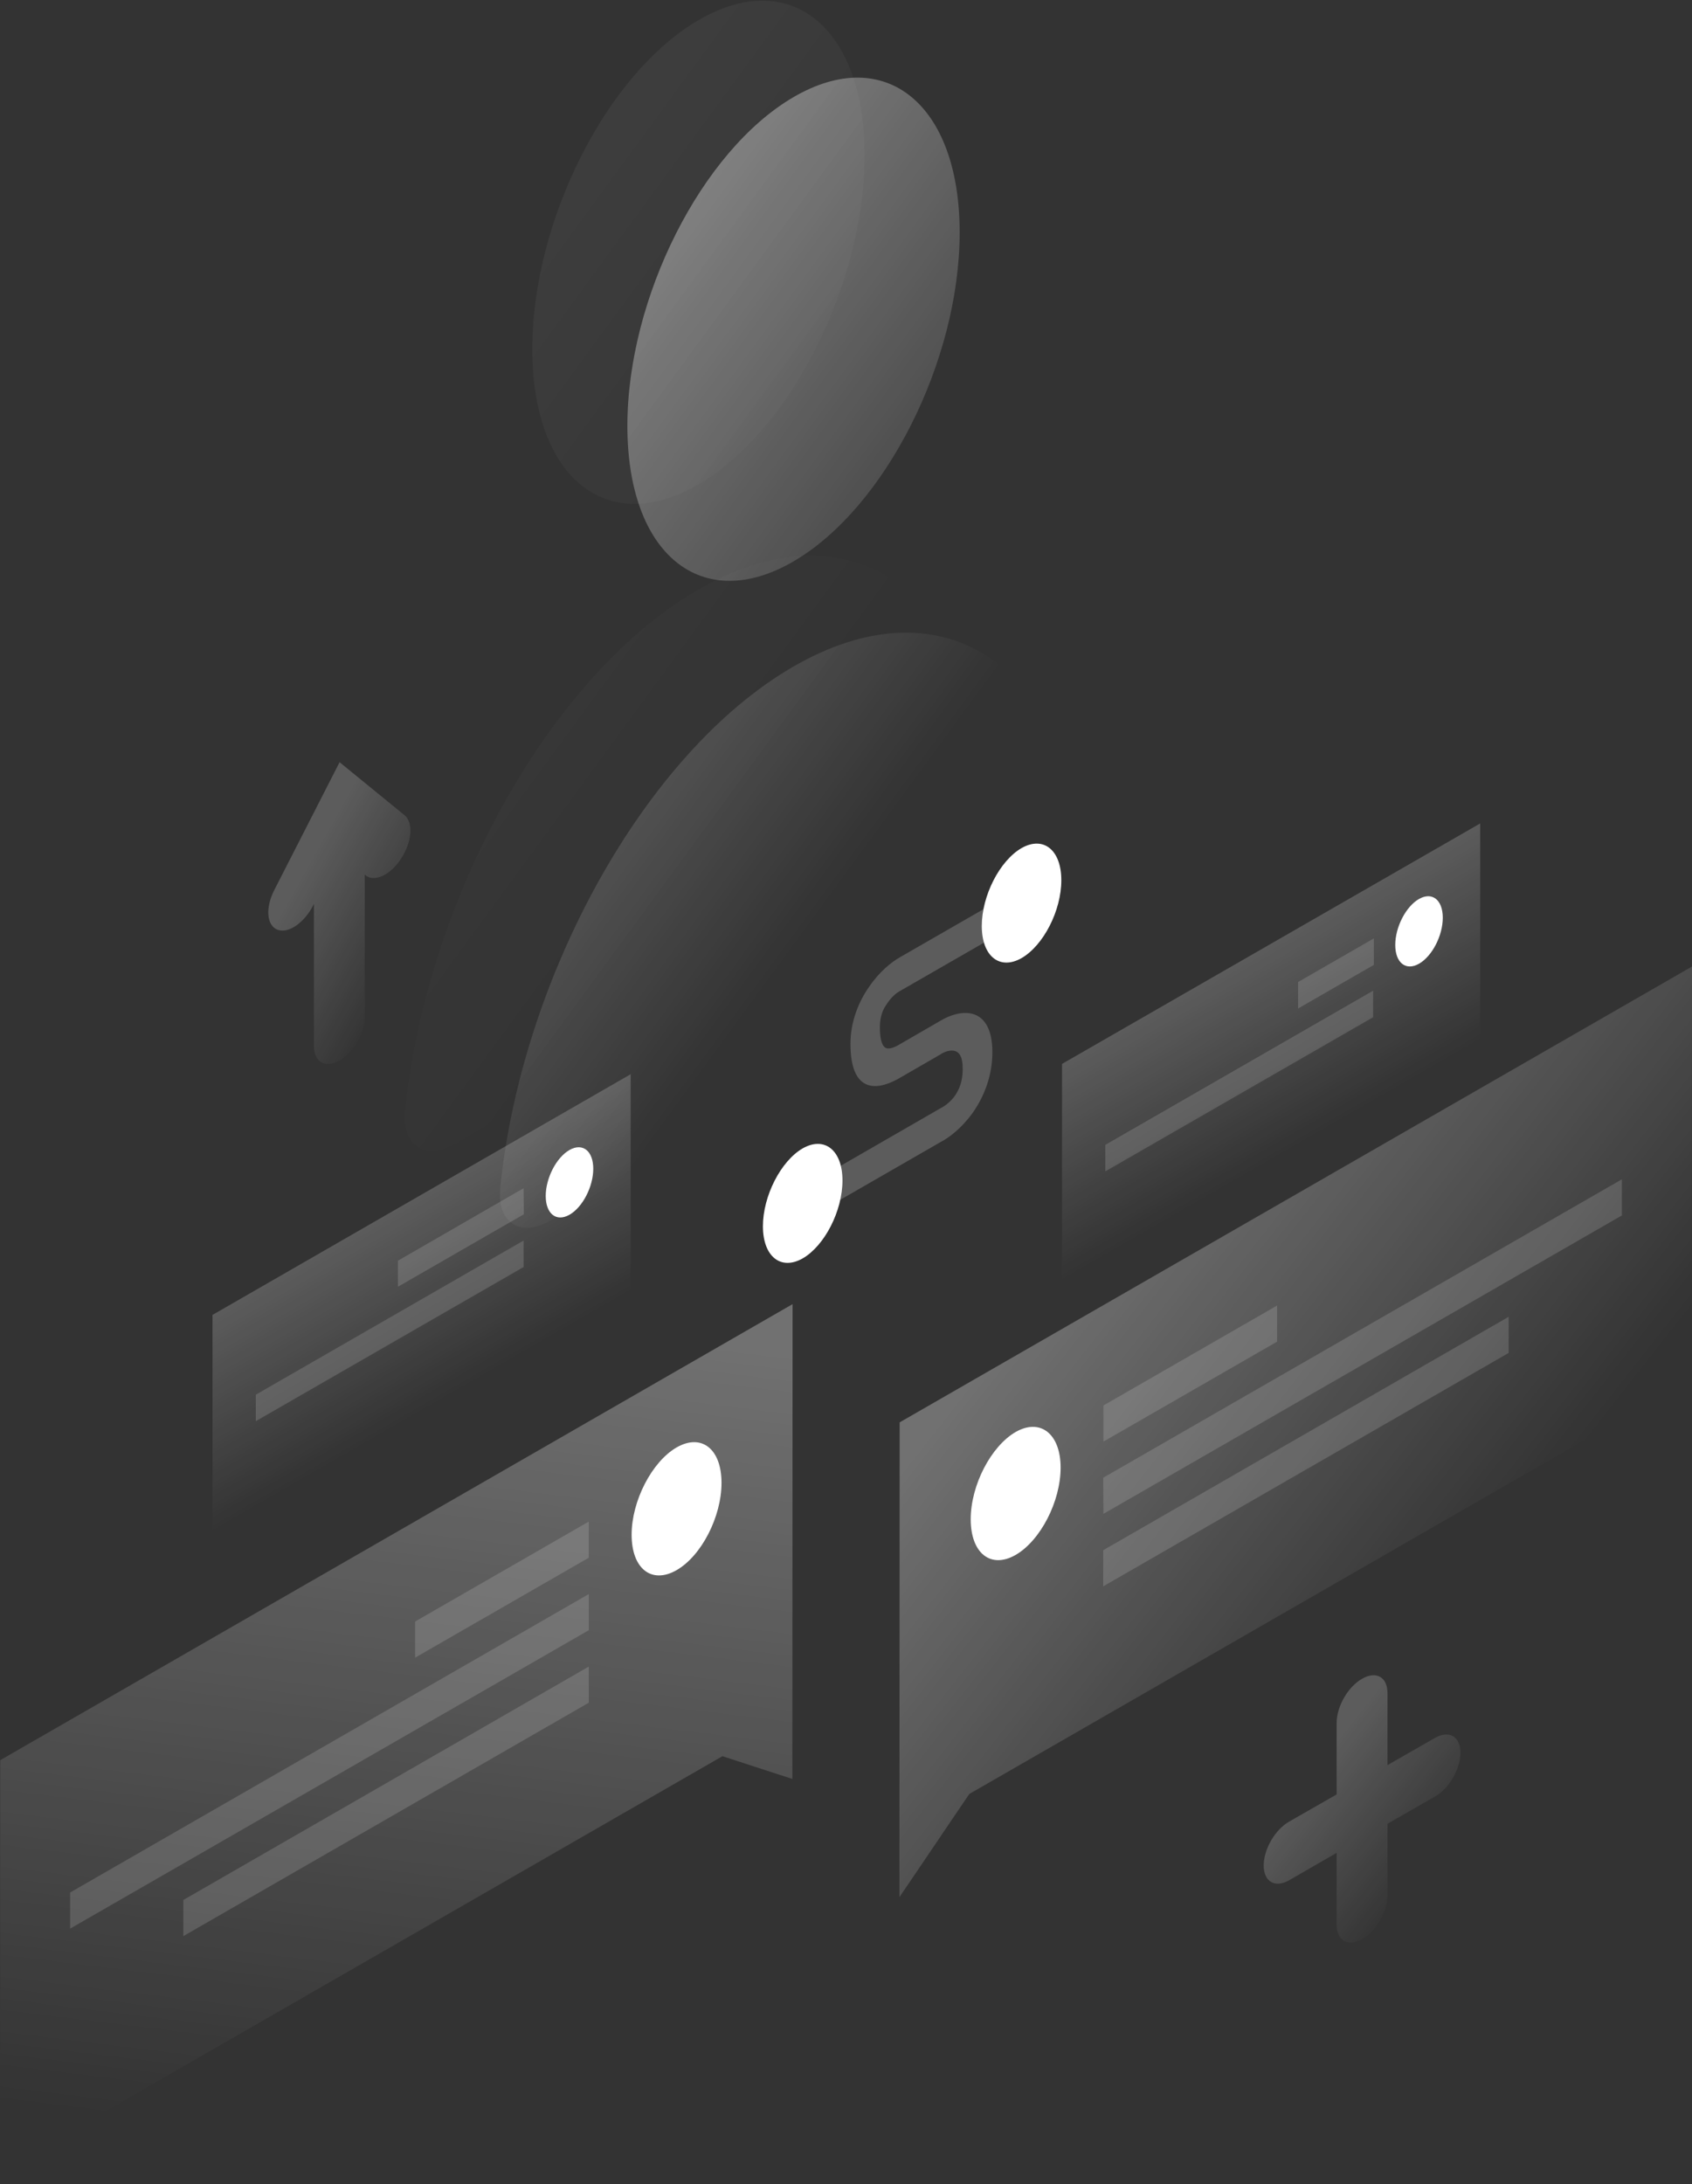 <svg width="131" height="169" viewBox="0 0 131 169" fill="none" xmlns="http://www.w3.org/2000/svg">
<rect x="0" y="0" width="131" height="169" fill="#333333" stroke="none"/>
<path opacity="0.5" d="M61.346 51.624C72.806 44.962 82.28 51.189 83.957 65.565C84.248 68.052 82.353 71.338 80.039 72.681L42.653 94.428C40.339 95.771 38.444 94.682 38.735 91.85C40.411 75.567 49.904 58.286 61.346 51.624Z" fill="url(#paint0_linear)"/>
<path opacity="0.5" d="M48.574 32.964C48.574 42.893 54.331 47.576 61.437 43.438C68.542 39.299 74.3 27.917 74.3 17.988C74.3 8.058 68.542 3.375 61.437 7.514C54.331 11.653 48.574 23.034 48.574 32.964Z" fill="url(#paint1_linear)"/>
<path opacity="0.07" d="M53.985 45.67C65.445 39.008 74.92 45.235 76.596 59.611C76.887 62.098 74.993 65.384 72.678 66.727L35.292 88.474C32.978 89.817 31.083 88.728 31.374 85.896C33.051 69.613 42.525 52.332 53.985 45.67Z" fill="url(#paint2_linear)"/>
<path opacity="0.07" d="M41.213 27.01C41.213 36.939 46.971 41.622 54.076 37.483C61.182 33.345 66.939 21.963 66.939 12.034C66.939 2.104 61.182 -2.579 54.076 1.56C46.971 5.699 41.213 17.08 41.213 27.01Z" fill="url(#paint3_linear)"/>
<path opacity="0.2" d="M16.453 101.743L48.829 83.119V99.928L16.453 118.552V101.743Z" fill="url(#paint4_linear)"/>
<path d="M42.252 92.54C42.252 93.919 43.072 94.573 44.092 93.992C45.112 93.411 45.932 91.814 45.932 90.434C45.932 89.055 45.112 88.401 44.092 88.982C43.072 89.563 42.252 91.16 42.252 92.54Z" fill="white"/>
<path opacity="0.15" d="M40.539 91.941L30.81 97.55V99.565L40.557 93.956L40.539 91.941Z" fill="white"/>
<path opacity="0.15" d="M40.539 95.989L19.805 107.915V109.966L40.539 98.04V95.989Z" fill="white"/>
<path opacity="0.2" d="M82.226 82.32L114.602 63.714V80.523L82.226 99.147V82.32Z" fill="url(#paint5_linear)"/>
<path d="M108.025 73.117C108.025 74.496 108.845 75.15 109.865 74.569C110.885 73.988 111.705 72.391 111.705 71.011C111.705 69.632 110.885 68.978 109.865 69.559C108.845 70.14 108.025 71.737 108.025 73.117Z" fill="white"/>
<path opacity="0.15" d="M106.367 72.609L100.5 75.985V78.036L106.367 74.66V72.609Z" fill="white"/>
<path opacity="0.15" d="M106.312 76.656L85.578 88.583V90.634L106.312 78.708V76.656Z" fill="white"/>
<path opacity="0.3" d="M61.364 100.908L0.018 136.196L0 168.054L55.935 135.888L61.346 137.649L61.364 100.908Z" fill="url(#paint6_linear)"/>
<path d="M48.902 118.752C48.902 121.384 50.451 122.6 52.382 121.493C54.313 120.386 55.862 117.354 55.862 114.74C55.862 112.108 54.313 110.892 52.382 111.999C50.469 113.107 48.902 116.138 48.902 118.752Z" fill="white"/>
<path opacity="0.15" d="M45.586 117.735L32.14 125.468V128.264L45.586 120.531V117.735Z" fill="white"/>
<path opacity="0.15" d="M45.586 123.344L5.43 146.434V149.23L45.586 126.14V123.344Z" fill="white"/>
<path opacity="0.15" d="M45.586 128.954L14.193 147.015V149.811L45.586 131.749V128.954Z" fill="white"/>
<path opacity="0.3" d="M69.654 110.057L131 74.787L130.982 106.644L75.047 138.81L69.636 146.797L69.654 110.057Z" fill="url(#paint7_linear)"/>
<path d="M82.116 113.56C82.116 116.192 80.549 119.206 78.636 120.313C76.705 121.42 75.156 120.186 75.156 117.554C75.156 114.922 76.723 111.908 78.636 110.801C80.549 109.712 82.116 110.946 82.116 113.56Z" fill="white"/>
<path opacity="0.15" d="M85.432 108.75L98.878 101.017V103.812L85.432 111.545V108.75Z" fill="white"/>
<path opacity="0.15" d="M85.414 114.341L125.57 91.251V94.046L85.432 117.136L85.414 114.341Z" fill="white"/>
<path opacity="0.15" d="M85.414 119.95L116.807 101.888V104.684L85.414 122.745V119.95Z" fill="white"/>
<path opacity="0.2" d="M105.456 129.897C104.363 130.515 103.488 132.039 103.488 133.31V138.847L99.808 140.952C98.715 141.57 97.84 143.094 97.84 144.347C97.84 145.599 98.715 146.108 99.808 145.49L103.488 143.367V148.903C103.488 150.156 104.363 150.664 105.456 150.047C106.549 149.43 107.424 147.905 107.424 146.652V141.116L111.104 139.01C112.197 138.393 113.072 136.868 113.072 135.616C113.072 134.363 112.197 133.855 111.104 134.472L107.424 136.578V131.041C107.442 129.77 106.549 129.262 105.456 129.897Z" fill="url(#paint8_linear)"/>
<path opacity="0.2" d="M26.291 58.976L21.226 68.887C20.534 70.249 20.643 71.61 21.481 71.937C22.319 72.264 23.558 71.41 24.251 70.049L24.305 69.922V80.922C24.305 82.175 25.18 82.683 26.273 82.066C27.366 81.431 28.241 79.924 28.241 78.671V67.671L28.295 67.725C28.988 68.288 30.245 67.707 31.065 66.418C31.903 65.13 32.012 63.641 31.32 63.078L26.291 58.976Z" fill="url(#paint9_linear)"/>
<path opacity="0.2" d="M69.654 76.695L77.452 72.211V69.597L69.654 74.081C69.016 74.444 68.087 75.188 67.304 76.332C66.447 77.548 65.846 79.091 65.846 80.761C65.846 82.612 66.32 83.665 67.213 83.956C68.051 84.228 69.053 83.756 69.654 83.411L72.861 81.559L72.879 81.541C73.152 81.378 73.59 81.215 73.936 81.323C74.227 81.414 74.537 81.687 74.537 82.721C74.537 83.756 74.209 84.373 73.954 84.754C73.626 85.226 73.189 85.553 72.915 85.698L72.879 85.716L63.077 91.362V93.976L72.824 88.367C73.499 88.022 74.464 87.278 75.302 86.116C76.213 84.827 76.833 83.211 76.833 81.414C76.833 79.617 76.213 78.71 75.32 78.455C74.482 78.219 73.517 78.564 72.843 78.964L69.672 80.797C69.217 81.069 68.871 81.178 68.634 81.106C68.452 81.051 68.124 80.797 68.124 79.472C68.124 78.601 68.397 78.038 68.67 77.675C68.98 77.185 69.381 76.84 69.654 76.695Z" fill="white"/>
<path d="M76.013 71.648C76.013 73.99 77.397 75.097 79.092 74.135C80.786 73.155 82.171 70.468 82.171 68.109C82.171 65.767 80.786 64.66 79.092 65.622C77.397 66.602 76.013 69.307 76.013 71.648Z" fill="white"/>
<path d="M59.068 94.883C59.068 97.225 60.453 98.332 62.147 97.37C63.842 96.39 65.227 93.703 65.227 91.344C65.227 89.002 63.842 87.895 62.147 88.857C60.453 89.837 59.068 92.542 59.068 94.883Z" fill="white"/>
<defs>
<linearGradient id="paint0_linear" x1="14.07" y1="40.76" x2="60.492" y2="74.749" gradientUnits="userSpaceOnUse">
<stop stop-color="white"/>
<stop offset="1" stop-color="white" stop-opacity="0"/>
</linearGradient>
<linearGradient id="paint1_linear" x1="37.788" y1="8.292" x2="84.209" y2="42.281" gradientUnits="userSpaceOnUse">
<stop stop-color="white"/>
<stop offset="1" stop-color="white" stop-opacity="0"/>
</linearGradient>
<linearGradient id="paint2_linear" x1="6.706" y1="34.804" x2="53.128" y2="68.793" gradientUnits="userSpaceOnUse">
<stop stop-color="white"/>
<stop offset="1" stop-color="white" stop-opacity="0"/>
</linearGradient>
<linearGradient id="paint3_linear" x1="30.424" y1="2.336" x2="76.846" y2="36.324" gradientUnits="userSpaceOnUse">
<stop stop-color="white"/>
<stop offset="1" stop-color="white" stop-opacity="0"/>
</linearGradient>
<linearGradient id="paint4_linear" x1="28.992" y1="94.534" x2="36.255" y2="107.164" gradientUnits="userSpaceOnUse">
<stop stop-color="white"/>
<stop offset="1" stop-color="white" stop-opacity="0"/>
</linearGradient>
<linearGradient id="paint5_linear" x1="94.765" y1="75.113" x2="102.027" y2="87.743" gradientUnits="userSpaceOnUse">
<stop stop-color="white"/>
<stop offset="1" stop-color="white" stop-opacity="0"/>
</linearGradient>
<linearGradient id="paint6_linear" x1="35.015" y1="101.945" x2="27.141" y2="166.048" gradientUnits="userSpaceOnUse">
<stop stop-color="white"/>
<stop offset="1" stop-color="white" stop-opacity="0"/>
</linearGradient>
<linearGradient id="paint7_linear" x1="83.031" y1="97.3" x2="114.621" y2="122.126" gradientUnits="userSpaceOnUse">
<stop stop-color="white"/>
<stop offset="1" stop-color="white" stop-opacity="0"/>
</linearGradient>
<linearGradient id="paint8_linear" x1="101.656" y1="136.969" x2="111.168" y2="144.504" gradientUnits="userSpaceOnUse">
<stop stop-color="white"/>
<stop offset="1" stop-color="white" stop-opacity="0"/>
</linearGradient>
<linearGradient id="paint9_linear" x1="22.691" y1="68.974" x2="31.916" y2="74.136" gradientUnits="userSpaceOnUse">
<stop stop-color="white"/>
<stop offset="1" stop-color="white" stop-opacity="0"/>
</linearGradient>
</defs>
</svg>
